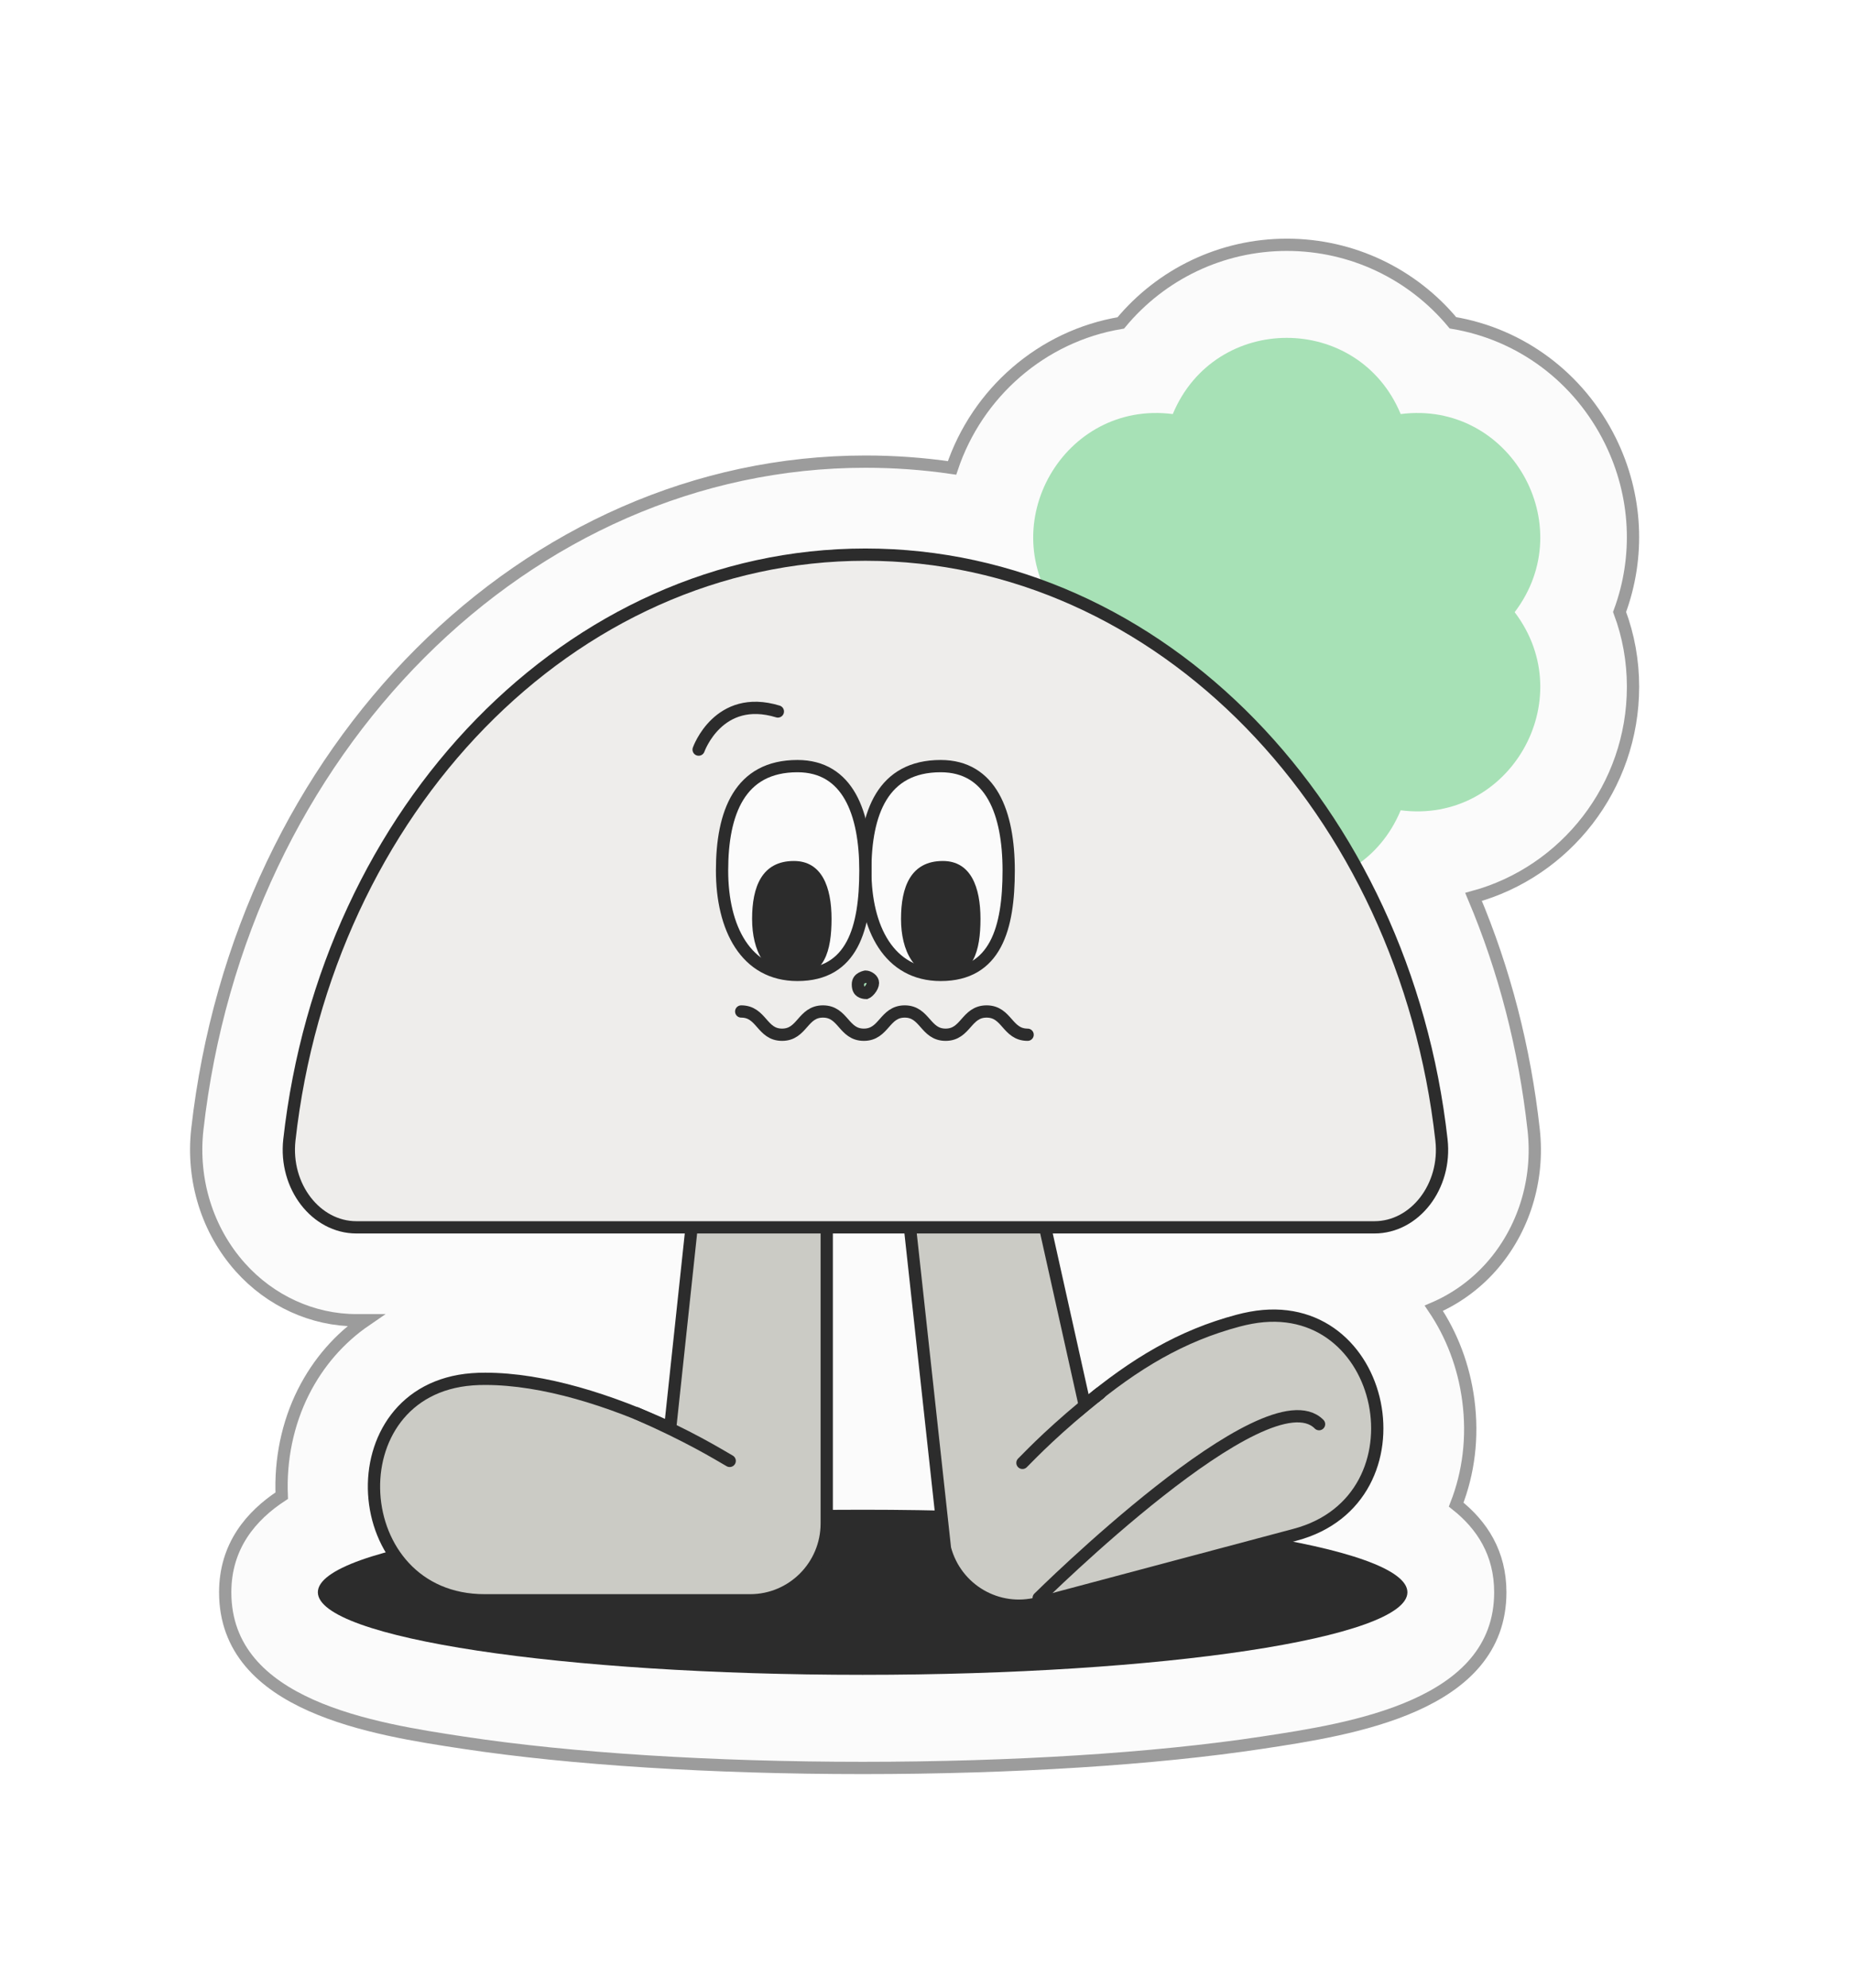 <svg width="151" height="162" viewBox="0 0 151 162" fill="none" xmlns="http://www.w3.org/2000/svg">
<g filter="url(#filter0_g_40000246_4194)">
<g filter="url(#filter1_d_40000246_4194)">
<path d="M71.296 143.062C59.074 143.062 47.523 142.333 38.774 141.006C31.507 139.907 19.352 138.06 19.352 128.747C19.352 124.977 21.466 122.504 23.957 120.875C23.835 117.966 24.42 115.029 25.722 112.434C26.94 110.018 28.676 108.038 30.809 106.579H30.044C26.477 106.579 23.032 105.006 20.579 102.259C17.898 99.256 16.624 95.173 17.077 91.052C20.56 60.016 43.965 36.616 71.532 36.616C73.901 36.616 76.251 36.786 78.582 37.127C80.629 31.017 85.896 26.384 92.332 25.314C95.626 21.344 100.533 18.947 105.865 18.947C111.198 18.947 116.105 21.335 119.399 25.304C124.901 26.223 129.667 29.728 132.234 34.929C134.423 39.373 134.64 44.384 132.979 48.865C133.706 50.807 134.074 52.854 134.074 54.957C134.074 63.142 128.553 70.048 121.079 72.085C123.598 78.044 125.241 84.401 125.977 91.052C126.439 95.154 125.165 99.246 122.494 102.249C121.182 103.718 119.588 104.855 117.842 105.603C119.295 107.754 120.286 110.302 120.654 113.106C121.05 116.138 120.673 119.027 119.663 121.604C121.786 123.281 123.259 125.574 123.259 128.747C123.259 138.06 111.094 139.907 103.827 141.006C95.078 142.333 83.527 143.062 71.305 143.062H71.296Z" fill="#FBFBFB" stroke="#9C9C9C" stroke-miterlimit="10"/>
<path d="M115.142 32.741C124.004 31.595 129.846 41.751 124.429 48.884C129.846 56.018 124.004 66.174 115.142 65.027C111.698 73.307 100.014 73.307 96.569 65.027C87.707 66.174 81.866 56.018 87.283 48.884C81.866 41.751 87.707 31.595 96.569 32.741C100.014 24.461 111.698 24.461 115.142 32.741Z" fill="#A7E1B6"/>
<path d="M71.296 135.474C95.814 135.474 115.69 132.462 115.69 128.747C115.69 125.033 95.814 122.021 71.296 122.021C46.778 122.021 26.902 125.033 26.902 128.747C26.902 132.462 46.778 135.474 71.296 135.474Z" fill="#2C2C2C"/>
<path d="M68.37 59.959V123.139C68.37 126.597 65.577 129.401 62.132 129.401H40.492C29.157 129.401 28.166 112.254 39.473 111.392C39.822 111.363 40.181 111.354 40.548 111.354C45.296 111.354 50.769 113.106 55.611 115.361L61.528 59.968H68.37V59.959Z" fill="#CBCBC5" stroke="#2C2C2C" stroke-miterlimit="10"/>
<path d="M60.462 118.042C59.442 117.455 57.187 116.053 52.864 114.158L60.462 118.042Z" fill="#CBCBC5"/>
<path d="M60.462 118.042C59.442 117.455 57.187 116.053 52.864 114.158" stroke="#2C2C2C" stroke-miterlimit="10" stroke-linecap="round"/>
<path d="M71.296 63.682L78.006 125.185C78.893 128.53 82.3 130.519 85.631 129.628L106.545 124.058C117.502 121.14 114.076 104.315 102.93 106.38C102.581 106.446 102.232 106.522 101.883 106.617C97.296 107.839 93.502 110.084 89.397 113.514L77.902 61.92L71.286 63.682H71.296Z" fill="#CBCBC5" stroke="#2C2C2C" stroke-miterlimit="10"/>
<path d="M84.32 118.203C85.15 117.37 86.981 115.437 90.671 112.491L84.32 118.203Z" fill="#CBCBC5"/>
<path d="M84.32 118.203C85.15 117.37 86.981 115.437 90.671 112.491" stroke="#2C2C2C" stroke-miterlimit="10" stroke-linecap="round"/>
<path d="M85.641 129.212C85.641 129.212 104.242 110.766 108.489 115.048" stroke="#2C2C2C" stroke-miterlimit="10" stroke-linecap="round"/>
<path d="M113.01 99.01H30.045C26.751 99.01 24.165 95.675 24.58 91.895C27.591 64.98 47.466 44.195 71.522 44.195C95.579 44.195 115.454 64.98 118.465 91.895C118.889 95.675 116.294 99.01 113 99.01H113.01Z" fill="#EEEDEB" stroke="#2C2C2C" stroke-miterlimit="10"/>
<path d="M90.671 112.491L90.567 112.585C90.435 112.68 90.303 112.784 90.171 112.898C90.331 112.765 90.501 112.633 90.671 112.491Z" fill="white" stroke="#2C2C2C" stroke-miterlimit="10" stroke-linecap="round"/>
<path d="M83.197 69.935C83.197 74.634 82.149 78.442 77.657 78.442C73.448 78.442 71.513 74.634 71.513 69.935C71.513 65.236 72.938 61.427 77.657 61.427C81.762 61.427 83.197 65.236 83.197 69.935Z" fill="#FBFBFB" stroke="#2C2C2C" stroke-miterlimit="10"/>
<path d="M71.522 69.935C71.522 74.634 70.475 78.442 65.983 78.442C61.774 78.442 59.839 74.634 59.839 69.935C59.839 65.236 61.264 61.427 65.983 61.427C70.088 61.427 71.522 65.236 71.522 69.935Z" fill="#FBFBFB" stroke="#2C2C2C" stroke-miterlimit="10"/>
<path d="M68.762 73.876C68.762 76.481 68.186 78.594 65.695 78.594C63.364 78.594 62.288 76.481 62.288 73.876C62.288 71.27 63.08 69.158 65.695 69.158C67.969 69.158 68.762 71.27 68.762 73.876Z" fill="#2C2C2C"/>
<path d="M80.898 73.876C80.898 76.481 80.323 78.594 77.831 78.594C75.5 78.594 74.424 76.481 74.424 73.876C74.424 71.27 75.217 69.158 77.831 69.158C80.106 69.158 80.898 71.27 80.898 73.876Z" fill="#2C2C2C"/>
<path d="M71.55 78.582C71.638 78.582 71.801 78.63 71.942 78.743C72.074 78.85 72.136 78.972 72.136 79.096C72.136 79.247 72.046 79.465 71.876 79.665C71.797 79.76 71.715 79.831 71.647 79.875C71.612 79.898 71.59 79.907 71.58 79.911C71.443 79.909 71.27 79.878 71.141 79.791C71.04 79.723 70.909 79.587 70.909 79.219C70.909 78.929 71.048 78.788 71.22 78.694C71.314 78.642 71.412 78.61 71.491 78.591C71.507 78.587 71.522 78.585 71.535 78.582H71.55Z" fill="#A7E1B6" stroke="#2C2C2C"/>
<path d="M57.932 60.082C57.932 60.082 59.546 55.497 64.388 56.975" stroke="#2C2C2C" stroke-miterlimit="10" stroke-linecap="round"/>
</g>
<path d="M60.4 82.421C62.07 82.421 62.07 84.316 63.731 84.316C65.392 84.316 65.392 82.421 67.063 82.421C68.733 82.421 68.733 84.316 70.394 84.316C72.055 84.316 72.065 82.421 73.726 82.421C75.387 82.421 75.396 84.316 77.057 84.316C78.718 84.316 78.728 82.421 80.398 82.421C82.068 82.421 82.068 84.316 83.739 84.316" stroke="#2C2C2C" stroke-miterlimit="10" stroke-linecap="round"/>
</g>
<defs>
<filter id="filter0_g_40000246_4194" x="-0.4" y="-0.4" width="151.8" height="162.8" filterUnits="userSpaceOnUse" color-interpolation-filters="sRGB">
<feFlood flood-opacity="0" result="BackgroundImageFix"/>
<feBlend mode="normal" in="SourceGraphic" in2="BackgroundImageFix" result="shape"/>
<feTurbulence type="fractalNoise" baseFrequency="0.667 0.667" numOctaves="3" seed="7043" />
<feDisplacementMap in="shape" scale="0.8" xChannelSelector="R" yChannelSelector="G" result="displacedImage" width="100%" height="100%" />
<feMerge result="effect1_texture_40000246_4194">
<feMergeNode in="displacedImage"/>
</feMerge>
</filter>
<filter id="filter1_d_40000246_4194" x="13.488" y="17.447" width="122.086" height="129.115" filterUnits="userSpaceOnUse" color-interpolation-filters="sRGB">
<feFlood flood-opacity="0" result="BackgroundImageFix"/>
<feColorMatrix in="SourceAlpha" type="matrix" values="0 0 0 0 0 0 0 0 0 0 0 0 0 0 0 0 0 0 127 0" result="hardAlpha"/>
<feOffset dx="-1" dy="1"/>
<feGaussianBlur stdDeviation="1"/>
<feComposite in2="hardAlpha" operator="out"/>
<feColorMatrix type="matrix" values="0 0 0 0 0 0 0 0 0 0 0 0 0 0 0 0 0 0 0.25 0"/>
<feBlend mode="normal" in2="BackgroundImageFix" result="effect1_dropShadow_40000246_4194"/>
<feBlend mode="normal" in="SourceGraphic" in2="effect1_dropShadow_40000246_4194" result="shape"/>
</filter>
</defs>
</svg>
